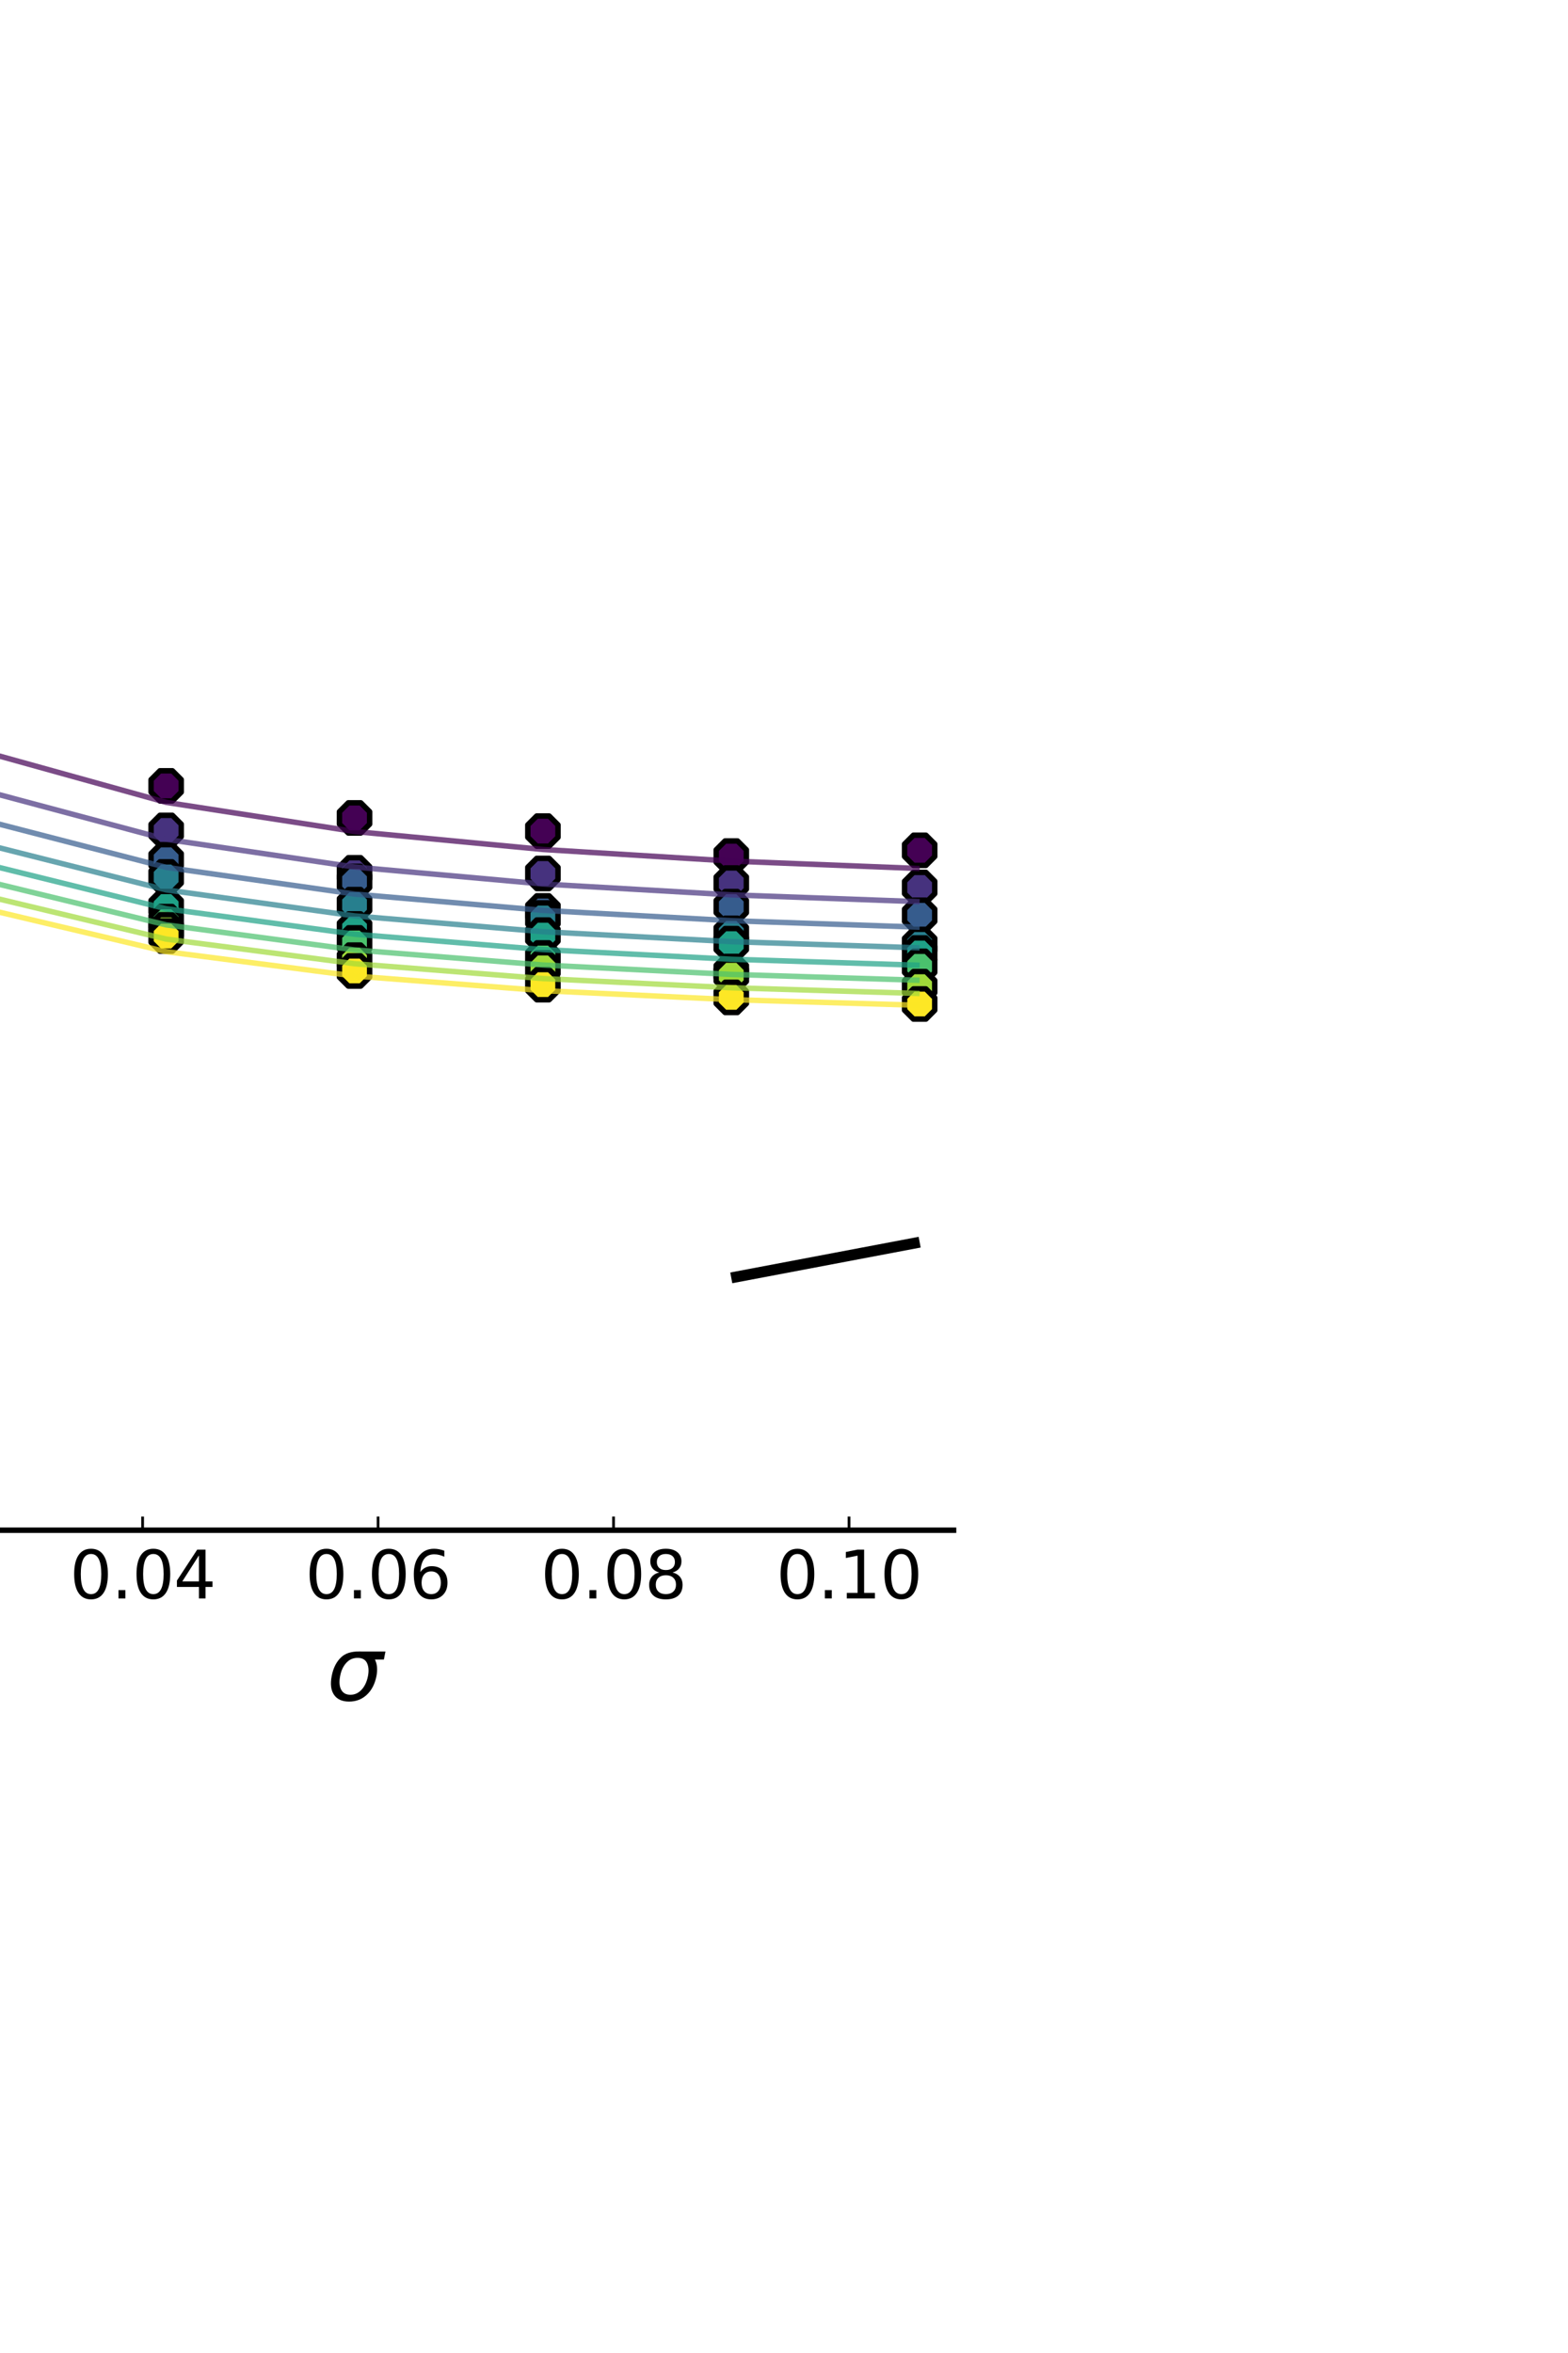<?xml version="1.0" encoding="UTF-8" standalone="no"?>
<svg
   xmlns:dc="http://purl.org/dc/elements/1.1/"
   xmlns:cc="http://creativecommons.org/ns#"
   xmlns:rdf="http://www.w3.org/1999/02/22-rdf-syntax-ns#"
   xmlns:svg="http://www.w3.org/2000/svg"
   xmlns="http://www.w3.org/2000/svg"
   xmlns:xlink="http://www.w3.org/1999/xlink"
   xmlns:sodipodi="http://sodipodi.sourceforge.net/DTD/sodipodi-0.dtd"
   xmlns:inkscape="http://www.inkscape.org/namespaces/inkscape"
   height="432pt"
   version="1.1"
   viewBox="0 0 288 432"
   width="288pt"
   id="svg716"
   sodipodi:docname="try.svg"
   inkscape:version="0.92.5 (2060ec1f9f, 2020-04-08)">
  <sodipodi:namedview
     pagecolor="#ffffff"
     bordercolor="#666666"
     borderopacity="1"
     objecttolerance="10"
     gridtolerance="10"
     guidetolerance="10"
     inkscape:pageopacity="0"
     inkscape:pageshadow="2"
     inkscape:window-width="1608"
     inkscape:window-height="986"
     id="namedview718"
     showgrid="false"
     inkscape:zoom="1.1588694"
     inkscape:cx="175.86745"
     inkscape:cy="273.4832"
     inkscape:window-x="72"
     inkscape:window-y="27"
     inkscape:window-maximized="1"
     inkscape:current-layer="figure_1" />
  <defs
     id="defs6">
    <style
       type="text/css"
       id="style4">*{stroke-linecap:butt;stroke-linejoin:round;}</style>
  </defs>
  <g
     id="figure_1">
    <path
       inkscape:connector-curvature="0"
       id="path8"
       style="fill:#ffffff;stroke-linecap:butt;stroke-linejoin:round"
       d="M 0,432 H 288 V 0 H 0 Z" />
    <g
       id="g2376"
       transform="translate(-110.021,100.313)"
       style="stroke-linecap:butt;stroke-linejoin:round">
      <g
         id="axes_1"
         style="stroke-linecap:butt;stroke-linejoin:round">
        <g
           id="patch_2"
           style="stroke-linecap:butt;stroke-linejoin:round">
          <path
             id="path11"
             style="fill:#ffffff;stroke-linecap:butt;stroke-linejoin:round"
             d="M 65.112,180.627 H 285.165 V 8.919 H 65.112 Z"
             inkscape:connector-curvature="0" />
        </g>
        <g
           id="PathCollection_1"
           style="stroke-linecap:butt;stroke-linejoin:round">
          <defs
             id="defs15">
            <path
               style="stroke:#000000;stroke-linecap:butt;stroke-linejoin:round"
               id="m2e871a1132"
               d="m -1.148,-2.772 -1.624,1.624 v 2.296 l 1.624,1.624 h 2.296 L 2.772,1.148 v -2.296 L 1.148,-2.772 Z"
               inkscape:connector-curvature="0" />
          </defs>
          <g
             id="g31"
             clip-path="url(#p840c3c7862)"
             style="stroke-linecap:butt;stroke-linejoin:round">
            <use
               id="use17"
               y="1.574"
               xlink:href="#m2e871a1132"
               x="71.34"
               style="fill:#440154;stroke:#000000;stroke-linecap:butt;stroke-linejoin:round"
               width="100%"
               height="100%" />
            <use
               id="use19"
               y="34.001"
               xlink:href="#m2e871a1132"
               x="105.939"
               style="fill:#440154;stroke:#000000;stroke-linecap:butt;stroke-linejoin:round"
               width="100%"
               height="100%" />
            <use
               id="use21"
               y="43.97"
               xlink:href="#m2e871a1132"
               x="140.539"
               style="fill:#440154;stroke:#000000;stroke-linecap:butt;stroke-linejoin:round"
               width="100%"
               height="100%" />
            <use
               id="use23"
               y="49.854"
               xlink:href="#m2e871a1132"
               x="175.139"
               style="fill:#440154;stroke:#000000;stroke-linecap:butt;stroke-linejoin:round"
               width="100%"
               height="100%" />
            <use
               id="use25"
               y="52.274"
               xlink:href="#m2e871a1132"
               x="209.738"
               style="fill:#440154;stroke:#000000;stroke-linecap:butt;stroke-linejoin:round"
               width="100%"
               height="100%" />
            <use
               id="use27"
               y="56.854"
               xlink:href="#m2e871a1132"
               x="244.338"
               style="fill:#440154;stroke:#000000;stroke-linecap:butt;stroke-linejoin:round"
               width="100%"
               height="100%" />
            <use
               id="use29"
               y="55.799"
               xlink:href="#m2e871a1132"
               x="278.937"
               style="fill:#440154;stroke:#000000;stroke-linecap:butt;stroke-linejoin:round"
               width="100%"
               height="100%" />
          </g>
        </g>
        <g
           id="matplotlib.axis_1"
           style="stroke-linecap:butt;stroke-linejoin:round">
          <g
             id="xtick_1"
             style="stroke-linecap:butt;stroke-linejoin:round">
            <g
               id="line2d_1"
               style="stroke-linecap:butt;stroke-linejoin:round">
              <defs
                 id="defs35">
                <path
                   style="stroke:#000000;stroke-width:0.5;stroke-linecap:butt;stroke-linejoin:round"
                   id="m107fe49be2"
                   d="M 0,0 V -2.5"
                   inkscape:connector-curvature="0" />
              </defs>
              <g
                 id="g39"
                 style="stroke-linecap:butt;stroke-linejoin:round">
                <use
                   id="use37"
                   y="180.627"
                   xlink:href="#m107fe49be2"
                   x="92.965"
                   style="stroke:#000000;stroke-width:0.5;stroke-linecap:butt;stroke-linejoin:round"
                   width="100%"
                   height="100%" />
              </g>
            </g>
            <g
               id="text_1"
               style="stroke-linecap:butt;stroke-linejoin:round">
              <!-- $\mathregular{0.02}$ -->
              <g
                 id="g55"
                 transform="matrix(0.12,0,0,-0.12,79.585,193.245)"
                 style="stroke-linecap:butt;stroke-linejoin:round">
                <defs
                   id="defs45">
                  <path
                     transform="scale(0.016)"
                     id="DejaVuSans-30"
                     d="m 2034,4250 q -487,0 -733,-480 -245,-479 -245,-1442 0,-959 245,-1439 246,-480 733,-480 491,0 736,480 246,480 246,1439 0,963 -246,1442 -245,480 -736,480 z m 0,500 q 785,0 1199,-621 414,-620 414,-1801 0,-1178 -414,-1799 -414,-620 -1199,-620 -784,0 -1198,620 -414,621 -414,1799 0,1181 414,1801 414,621 1198,621 z"
                     inkscape:connector-curvature="0"
                     style="stroke-linecap:butt;stroke-linejoin:round" />
                  <path
                     transform="scale(0.016)"
                     id="DejaVuSans-2e"
                     d="m 684,794 h 660 V 0 H 684 Z"
                     inkscape:connector-curvature="0"
                     style="stroke-linecap:butt;stroke-linejoin:round" />
                  <path
                     transform="scale(0.016)"
                     id="DejaVuSans-32"
                     d="M 1228,531 H 3431 V 0 H 469 v 531 q 359,372 979,998 621,627 780,809 303,340 423,576 121,236 121,464 0,372 -261,606 -261,235 -680,235 -297,0 -627,-103 -329,-103 -704,-313 v 638 q 381,153 712,231 332,78 607,78 725,0 1156,-363 431,-362 431,-968 0,-288 -108,-546 -107,-257 -392,-607 -78,-91 -497,-524 Q 1991,1309 1228,531 Z"
                     inkscape:connector-curvature="0"
                     style="stroke-linecap:butt;stroke-linejoin:round" />
                </defs>
                <use
                   id="use47"
                   xlink:href="#DejaVuSans-30"
                   transform="translate(0,0.781)"
                   style="stroke-linecap:butt;stroke-linejoin:round"
                   x="0"
                   y="0"
                   width="100%"
                   height="100%" />
                <use
                   id="use49"
                   xlink:href="#DejaVuSans-2e"
                   transform="translate(63.623,0.781)"
                   style="stroke-linecap:butt;stroke-linejoin:round"
                   x="0"
                   y="0"
                   width="100%"
                   height="100%" />
                <use
                   id="use51"
                   xlink:href="#DejaVuSans-30"
                   transform="translate(95.41,0.781)"
                   style="stroke-linecap:butt;stroke-linejoin:round"
                   x="0"
                   y="0"
                   width="100%"
                   height="100%" />
                <use
                   id="use53"
                   xlink:href="#DejaVuSans-32"
                   transform="translate(159.033,0.781)"
                   style="stroke-linecap:butt;stroke-linejoin:round"
                   x="0"
                   y="0"
                   width="100%"
                   height="100%" />
              </g>
            </g>
          </g>
          <g
             id="xtick_2"
             style="stroke-linecap:butt;stroke-linejoin:round">
            <g
               id="line2d_2"
               style="stroke-linecap:butt;stroke-linejoin:round">
              <g
                 id="g61"
                 style="stroke-linecap:butt;stroke-linejoin:round">
                <use
                   id="use59"
                   y="180.627"
                   xlink:href="#m107fe49be2"
                   x="136.214"
                   style="stroke:#000000;stroke-width:0.5;stroke-linecap:butt;stroke-linejoin:round"
                   width="100%"
                   height="100%" />
              </g>
            </g>
            <g
               id="text_2"
               style="stroke-linecap:butt;stroke-linejoin:round">
              <!-- $\mathregular{0.04}$ -->
              <g
                 id="g75"
                 transform="matrix(0.12,0,0,-0.12,122.834,193.245)"
                 style="stroke-linecap:butt;stroke-linejoin:round">
                <defs
                   id="defs65">
                  <path
                     transform="scale(0.016)"
                     id="DejaVuSans-34"
                     d="M 2419,4116 825,1625 h 1594 z m -166,550 h 794 V 1625 h 666 V 1100 H 3047 V 0 H 2419 V 1100 H 313 v 609 z"
                     inkscape:connector-curvature="0"
                     style="stroke-linecap:butt;stroke-linejoin:round" />
                </defs>
                <use
                   id="use67"
                   xlink:href="#DejaVuSans-30"
                   transform="translate(0,0.781)"
                   style="stroke-linecap:butt;stroke-linejoin:round"
                   x="0"
                   y="0"
                   width="100%"
                   height="100%" />
                <use
                   id="use69"
                   xlink:href="#DejaVuSans-2e"
                   transform="translate(63.623,0.781)"
                   style="stroke-linecap:butt;stroke-linejoin:round"
                   x="0"
                   y="0"
                   width="100%"
                   height="100%" />
                <use
                   id="use71"
                   xlink:href="#DejaVuSans-30"
                   transform="translate(95.41,0.781)"
                   style="stroke-linecap:butt;stroke-linejoin:round"
                   x="0"
                   y="0"
                   width="100%"
                   height="100%" />
                <use
                   id="use73"
                   xlink:href="#DejaVuSans-34"
                   transform="translate(159.033,0.781)"
                   style="stroke-linecap:butt;stroke-linejoin:round"
                   x="0"
                   y="0"
                   width="100%"
                   height="100%" />
              </g>
            </g>
          </g>
          <g
             id="xtick_3"
             style="stroke-linecap:butt;stroke-linejoin:round">
            <g
               id="line2d_3"
               style="stroke-linecap:butt;stroke-linejoin:round">
              <g
                 id="g81"
                 style="stroke-linecap:butt;stroke-linejoin:round">
                <use
                   id="use79"
                   y="180.627"
                   xlink:href="#m107fe49be2"
                   x="179.464"
                   style="stroke:#000000;stroke-width:0.5;stroke-linecap:butt;stroke-linejoin:round"
                   width="100%"
                   height="100%" />
              </g>
            </g>
            <g
               id="text_3"
               style="stroke-linecap:butt;stroke-linejoin:round">
              <!-- $\mathregular{0.06}$ -->
              <g
                 id="g95"
                 transform="matrix(0.12,0,0,-0.12,166.084,193.245)"
                 style="stroke-linecap:butt;stroke-linejoin:round">
                <defs
                   id="defs85">
                  <path
                     transform="scale(0.016)"
                     id="DejaVuSans-36"
                     d="m 2113,2584 q -425,0 -674,-291 -248,-290 -248,-796 0,-503 248,-796 249,-292 674,-292 425,0 673,292 248,293 248,796 0,506 -248,796 -248,291 -673,291 z m 1253,1979 v -575 q -238,112 -480,171 -242,60 -480,60 -625,0 -955,-422 -329,-422 -376,-1275 184,272 462,417 279,145 613,145 703,0 1111,-427 408,-426 408,-1160 0,-719 -425,-1154 -425,-434 -1131,-434 -810,0 -1238,620 -428,621 -428,1799 0,1106 525,1764 525,658 1409,658 238,0 480,-47 242,-47 505,-140 z"
                     inkscape:connector-curvature="0"
                     style="stroke-linecap:butt;stroke-linejoin:round" />
                </defs>
                <use
                   id="use87"
                   xlink:href="#DejaVuSans-30"
                   transform="translate(0,0.781)"
                   style="stroke-linecap:butt;stroke-linejoin:round"
                   x="0"
                   y="0"
                   width="100%"
                   height="100%" />
                <use
                   id="use89"
                   xlink:href="#DejaVuSans-2e"
                   transform="translate(63.623,0.781)"
                   style="stroke-linecap:butt;stroke-linejoin:round"
                   x="0"
                   y="0"
                   width="100%"
                   height="100%" />
                <use
                   id="use91"
                   xlink:href="#DejaVuSans-30"
                   transform="translate(95.41,0.781)"
                   style="stroke-linecap:butt;stroke-linejoin:round"
                   x="0"
                   y="0"
                   width="100%"
                   height="100%" />
                <use
                   id="use93"
                   xlink:href="#DejaVuSans-36"
                   transform="translate(159.033,0.781)"
                   style="stroke-linecap:butt;stroke-linejoin:round"
                   x="0"
                   y="0"
                   width="100%"
                   height="100%" />
              </g>
            </g>
          </g>
          <g
             id="xtick_4"
             style="stroke-linecap:butt;stroke-linejoin:round">
            <g
               id="line2d_4"
               style="stroke-linecap:butt;stroke-linejoin:round">
              <g
                 id="g101"
                 style="stroke-linecap:butt;stroke-linejoin:round">
                <use
                   id="use99"
                   y="180.627"
                   xlink:href="#m107fe49be2"
                   x="222.713"
                   style="stroke:#000000;stroke-width:0.5;stroke-linecap:butt;stroke-linejoin:round"
                   width="100%"
                   height="100%" />
              </g>
            </g>
            <g
               id="text_4"
               style="stroke-linecap:butt;stroke-linejoin:round">
              <!-- $\mathregular{0.08}$ -->
              <g
                 id="g115"
                 transform="matrix(0.12,0,0,-0.12,209.333,193.245)"
                 style="stroke-linecap:butt;stroke-linejoin:round">
                <defs
                   id="defs105">
                  <path
                     transform="scale(0.016)"
                     id="DejaVuSans-38"
                     d="m 2034,2216 q -450,0 -708,-241 -257,-241 -257,-662 0,-422 257,-663 258,-241 708,-241 450,0 709,242 260,243 260,662 0,421 -258,662 -257,241 -711,241 z m -631,268 q -406,100 -633,378 -226,279 -226,679 0,559 398,884 399,325 1092,325 697,0 1094,-325 397,-325 397,-884 0,-400 -227,-679 -226,-278 -629,-378 456,-106 710,-416 255,-309 255,-755 Q 3634,634 3220,271 2806,-91 2034,-91 1263,-91 848,271 434,634 434,1313 q 0,446 256,755 257,310 713,416 z m -231,997 q 0,-362 226,-565 227,-203 636,-203 407,0 636,203 230,203 230,565 0,363 -230,566 -229,203 -636,203 -409,0 -636,-203 -226,-203 -226,-566 z"
                     inkscape:connector-curvature="0"
                     style="stroke-linecap:butt;stroke-linejoin:round" />
                </defs>
                <use
                   id="use107"
                   xlink:href="#DejaVuSans-30"
                   transform="translate(0,0.781)"
                   style="stroke-linecap:butt;stroke-linejoin:round"
                   x="0"
                   y="0"
                   width="100%"
                   height="100%" />
                <use
                   id="use109"
                   xlink:href="#DejaVuSans-2e"
                   transform="translate(63.623,0.781)"
                   style="stroke-linecap:butt;stroke-linejoin:round"
                   x="0"
                   y="0"
                   width="100%"
                   height="100%" />
                <use
                   id="use111"
                   xlink:href="#DejaVuSans-30"
                   transform="translate(95.41,0.781)"
                   style="stroke-linecap:butt;stroke-linejoin:round"
                   x="0"
                   y="0"
                   width="100%"
                   height="100%" />
                <use
                   id="use113"
                   xlink:href="#DejaVuSans-38"
                   transform="translate(159.033,0.781)"
                   style="stroke-linecap:butt;stroke-linejoin:round"
                   x="0"
                   y="0"
                   width="100%"
                   height="100%" />
              </g>
            </g>
          </g>
          <g
             id="xtick_5"
             style="stroke-linecap:butt;stroke-linejoin:round">
            <g
               id="line2d_5"
               style="stroke-linecap:butt;stroke-linejoin:round">
              <g
                 id="g121"
                 style="stroke-linecap:butt;stroke-linejoin:round">
                <use
                   id="use119"
                   y="180.627"
                   xlink:href="#m107fe49be2"
                   x="265.963"
                   style="stroke:#000000;stroke-width:0.5;stroke-linecap:butt;stroke-linejoin:round"
                   width="100%"
                   height="100%" />
              </g>
            </g>
            <g
               id="text_5"
               style="stroke-linecap:butt;stroke-linejoin:round">
              <!-- $\mathregular{0.10}$ -->
              <g
                 id="g135"
                 transform="matrix(0.12,0,0,-0.12,252.583,193.245)"
                 style="stroke-linecap:butt;stroke-linejoin:round">
                <defs
                   id="defs125">
                  <path
                     transform="scale(0.016)"
                     id="DejaVuSans-31"
                     d="M 794,531 H 1825 V 4091 L 703,3866 v 575 l 1116,225 h 631 V 531 H 3481 V 0 H 794 Z"
                     inkscape:connector-curvature="0"
                     style="stroke-linecap:butt;stroke-linejoin:round" />
                </defs>
                <use
                   id="use127"
                   xlink:href="#DejaVuSans-30"
                   transform="translate(0,0.781)"
                   style="stroke-linecap:butt;stroke-linejoin:round"
                   x="0"
                   y="0"
                   width="100%"
                   height="100%" />
                <use
                   id="use129"
                   xlink:href="#DejaVuSans-2e"
                   transform="translate(63.623,0.781)"
                   style="stroke-linecap:butt;stroke-linejoin:round"
                   x="0"
                   y="0"
                   width="100%"
                   height="100%" />
                <use
                   id="use131"
                   xlink:href="#DejaVuSans-31"
                   transform="translate(95.41,0.781)"
                   style="stroke-linecap:butt;stroke-linejoin:round"
                   x="0"
                   y="0"
                   width="100%"
                   height="100%" />
                <use
                   id="use133"
                   xlink:href="#DejaVuSans-30"
                   transform="translate(159.033,0.781)"
                   style="stroke-linecap:butt;stroke-linejoin:round"
                   x="0"
                   y="0"
                   width="100%"
                   height="100%" />
              </g>
            </g>
          </g>
          <g
             id="text_6"
             style="stroke-linecap:butt;stroke-linejoin:round">
            <!-- $\sigma$ -->
            <g
               id="g144"
               transform="matrix(0.16,0,0,-0.16,170.019,211.899)"
               style="stroke-linecap:butt;stroke-linejoin:round">
              <defs
                 id="defs140">
                <path
                   transform="scale(0.016)"
                   id="DejaVuSans-Oblique-3c3"
                   d="m 2219,3044 q -475,0 -797,-344 -341,-359 -453,-953 -125,-628 75,-991 197,-359 662,-359 460,0 797,362 341,363 463,988 109,572 -85,953 -181,344 -662,344 z m 90,459 1910,-3 -113,-575 H 3463 Q 3706,2438 3575,1747 3406,888 2884,400 2359,-91 1609,-91 856,-91 525,400 194,888 363,1747 q 165,862 687,1350 434,406 1259,406 z"
                   inkscape:connector-curvature="0"
                   style="stroke-linecap:butt;stroke-linejoin:round" />
              </defs>
              <use
                 id="use142"
                 xlink:href="#DejaVuSans-Oblique-3c3"
                 transform="translate(0,0.266)"
                 style="stroke-linecap:butt;stroke-linejoin:round"
                 x="0"
                 y="0"
                 width="100%"
                 height="100%" />
            </g>
          </g>
        </g>
        <g
           id="matplotlib.axis_2"
           style="stroke-linecap:butt;stroke-linejoin:round">
          <g
             id="ytick_3"
             style="stroke-linecap:butt;stroke-linejoin:round">
            <g
               id="line2d_8"
               style="stroke-linecap:butt;stroke-linejoin:round">
              <g
                 id="g199"
                 style="stroke-linecap:butt;stroke-linejoin:round">
                <path
                   inkscape:connector-curvature="0"
                   d="m 65.112,131.568 h 2.5"
                   id="use197"
                   style="stroke:#000000;stroke-width:0.5;stroke-linecap:butt;stroke-linejoin:round" />
              </g>
            </g>
            <g
               id="text_9"
               style="stroke-linecap:butt;stroke-linejoin:round">
              <!-- $\mathregular{10^{-4.5}}$ -->
              <g
                 id="g214"
                 transform="matrix(0.12,0,0,-0.12,25.492,136.127)"
                 style="stroke-linecap:butt;stroke-linejoin:round">
                <use
                   id="use202"
                   xlink:href="#DejaVuSans-31"
                   transform="translate(0,0.684)"
                   style="stroke-linecap:butt;stroke-linejoin:round"
                   x="0"
                   y="0"
                   width="100%"
                   height="100%" />
                <use
                   id="use204"
                   xlink:href="#DejaVuSans-30"
                   transform="translate(63.623,0.684)"
                   style="stroke-linecap:butt;stroke-linejoin:round"
                   x="0"
                   y="0"
                   width="100%"
                   height="100%" />
                <path
                   style="stroke-width:0.011;stroke-linecap:butt;stroke-linejoin:round"
                   inkscape:connector-curvature="0"
                   d="m 135.619,63.816 h 43.816 v -5.808 h -43.816 z"
                   id="use206" />
                <use
                   id="use208"
                   xlink:href="#DejaVuSans-34"
                   transform="matrix(0.7,0,0,0.7,186.855,38.966)"
                   style="stroke-linecap:butt;stroke-linejoin:round"
                   x="0"
                   y="0"
                   width="100%"
                   height="100%" />
                <use
                   id="use210"
                   xlink:href="#DejaVuSans-2e"
                   transform="matrix(0.7,0,0,0.7,231.392,38.966)"
                   style="stroke-linecap:butt;stroke-linejoin:round"
                   x="0"
                   y="0"
                   width="100%"
                   height="100%" />
                <path
                   style="stroke-width:0.011;stroke-linecap:butt;stroke-linejoin:round"
                   inkscape:connector-curvature="0"
                   d="m 261.2,90 h 27.103 V 84.181 H 267.522 V 71.68 q 1.498,0.514 2.997,0.766 1.509,0.252 3.019,0.252 8.542,0 13.53,-4.681 4.998,-4.681 4.998,-12.677 0,-8.236 -5.13,-12.808 -5.13,-4.561 -14.459,-4.561 -3.216,0 -6.552,0.547 -3.325,0.547 -6.88,1.641 v 6.945 q 3.073,-1.673 6.355,-2.494 3.281,-0.82 6.934,-0.82 5.917,0 9.363,3.106 3.456,3.106 3.456,8.444 0,5.327 -3.456,8.433 -3.445,3.117 -9.363,3.117 -2.767,0 -5.523,-0.613 -2.745,-0.613 -5.611,-1.914 z"
                   id="use212" />
              </g>
            </g>
          </g>
          <g
             id="ytick_4"
             style="stroke-linecap:butt;stroke-linejoin:round">
            <g
               id="line2d_9"
               style="stroke-linecap:butt;stroke-linejoin:round">
              <g
                 id="g220"
                 style="stroke-linecap:butt;stroke-linejoin:round">
                <path
                   inkscape:connector-curvature="0"
                   d="m 65.112,107.038 h 2.5"
                   id="use218"
                   style="stroke:#000000;stroke-width:0.5;stroke-linecap:butt;stroke-linejoin:round" />
              </g>
            </g>
            <g
               id="text_10"
               style="stroke-linecap:butt;stroke-linejoin:round">
              <!-- $\mathregular{10^{-4.0}}$ -->
              <g
                 id="g235"
                 transform="matrix(0.12,0,0,-0.12,25.492,111.597)"
                 style="stroke-linecap:butt;stroke-linejoin:round">
                <use
                   id="use223"
                   xlink:href="#DejaVuSans-31"
                   transform="translate(0,0.766)"
                   style="stroke-linecap:butt;stroke-linejoin:round"
                   x="0"
                   y="0"
                   width="100%"
                   height="100%" />
                <use
                   id="use225"
                   xlink:href="#DejaVuSans-30"
                   transform="translate(63.623,0.766)"
                   style="stroke-linecap:butt;stroke-linejoin:round"
                   x="0"
                   y="0"
                   width="100%"
                   height="100%" />
                <path
                   style="stroke-width:0.011;stroke-linecap:butt;stroke-linejoin:round"
                   inkscape:connector-curvature="0"
                   d="m 135.619,63.897 h 43.816 v -5.808 h -43.816 z"
                   id="use227" />
                <use
                   id="use229"
                   xlink:href="#DejaVuSans-34"
                   transform="matrix(0.7,0,0,0.7,186.855,39.047)"
                   style="stroke-linecap:butt;stroke-linejoin:round"
                   x="0"
                   y="0"
                   width="100%"
                   height="100%" />
                <use
                   id="use231"
                   xlink:href="#DejaVuSans-2e"
                   transform="matrix(0.7,0,0,0.7,231.392,39.047)"
                   style="stroke-linecap:butt;stroke-linejoin:round"
                   x="0"
                   y="0"
                   width="100%"
                   height="100%" />
                <use
                   id="use233"
                   xlink:href="#DejaVuSans-30"
                   transform="matrix(0.7,0,0,0.7,253.643,39.047)"
                   style="stroke-linecap:butt;stroke-linejoin:round"
                   x="0"
                   y="0"
                   width="100%"
                   height="100%" />
              </g>
            </g>
          </g>
          <g
             id="ytick_5"
             style="stroke-linecap:butt;stroke-linejoin:round">
            <g
               id="line2d_10"
               style="stroke-linecap:butt;stroke-linejoin:round">
              <g
                 id="g241"
                 style="stroke-linecap:butt;stroke-linejoin:round">
                <path
                   inkscape:connector-curvature="0"
                   d="m 65.112,82.508 h 2.5"
                   id="use239"
                   style="stroke:#000000;stroke-width:0.5;stroke-linecap:butt;stroke-linejoin:round" />
              </g>
            </g>
            <g
               id="text_11"
               style="stroke-linecap:butt;stroke-linejoin:round">
              <!-- $\mathregular{10^{-3.5}}$ -->
              <g
                 id="g259"
                 transform="matrix(0.12,0,0,-0.12,25.492,87.067)"
                 style="stroke-linecap:butt;stroke-linejoin:round">
                <defs
                   id="defs245">
                  <path
                     transform="scale(0.016)"
                     id="DejaVuSans-33"
                     d="m 2597,2516 q 453,-97 707,-404 255,-306 255,-756 0,-690 -475,-1069 -475,-378 -1350,-378 -293,0 -604,58 -311,58 -642,174 v 609 q 262,-153 574,-231 313,-78 654,-78 593,0 904,234 311,234 311,681 0,413 -289,645 -289,233 -804,233 h -544 v 519 h 569 q 465,0 712,186 247,186 247,536 0,359 -255,551 -254,193 -729,193 -260,0 -557,-57 -297,-56 -653,-174 v 562 q 360,100 674,150 314,50 592,50 719,0 1137,-327 419,-326 419,-882 0,-388 -222,-655 -222,-267 -631,-370 z"
                     inkscape:connector-curvature="0"
                     style="stroke-linecap:butt;stroke-linejoin:round" />
                </defs>
                <use
                   id="use247"
                   xlink:href="#DejaVuSans-31"
                   transform="translate(0,0.766)"
                   style="stroke-linecap:butt;stroke-linejoin:round"
                   x="0"
                   y="0"
                   width="100%"
                   height="100%" />
                <use
                   id="use249"
                   xlink:href="#DejaVuSans-30"
                   transform="translate(63.623,0.766)"
                   style="stroke-linecap:butt;stroke-linejoin:round"
                   x="0"
                   y="0"
                   width="100%"
                   height="100%" />
                <path
                   style="stroke-width:0.011;stroke-linecap:butt;stroke-linejoin:round"
                   inkscape:connector-curvature="0"
                   d="m 135.619,63.897 h 43.816 v -5.808 h -43.816 z"
                   id="use251" />
                <use
                   id="use253"
                   xlink:href="#DejaVuSans-33"
                   transform="matrix(0.7,0,0,0.7,186.855,39.047)"
                   style="stroke-linecap:butt;stroke-linejoin:round"
                   x="0"
                   y="0"
                   width="100%"
                   height="100%" />
                <use
                   id="use255"
                   xlink:href="#DejaVuSans-2e"
                   transform="matrix(0.7,0,0,0.7,231.392,39.047)"
                   style="stroke-linecap:butt;stroke-linejoin:round"
                   x="0"
                   y="0"
                   width="100%"
                   height="100%" />
                <path
                   style="stroke-width:0.011;stroke-linecap:butt;stroke-linejoin:round"
                   inkscape:connector-curvature="0"
                   d="m 261.2,90.081 h 27.103 V 84.263 H 267.522 V 71.761 q 1.498,0.514 2.997,0.766 1.509,0.252 3.019,0.252 8.542,0 13.53,-4.681 4.998,-4.681 4.998,-12.677 0,-8.236 -5.13,-12.808 -5.13,-4.561 -14.459,-4.561 -3.216,0 -6.552,0.547 -3.325,0.547 -6.88,1.641 v 6.945 q 3.073,-1.673 6.355,-2.494 3.281,-0.82 6.934,-0.82 5.917,0 9.363,3.106 3.456,3.106 3.456,8.444 0,5.327 -3.456,8.433 -3.445,3.117 -9.363,3.117 -2.767,0 -5.523,-0.613 -2.745,-0.613 -5.611,-1.914 z"
                   id="use257" />
              </g>
            </g>
          </g>
          <g
             id="ytick_6"
             style="stroke-linecap:butt;stroke-linejoin:round">
            <g
               id="line2d_11"
               style="stroke-linecap:butt;stroke-linejoin:round">
              <g
                 id="g265"
                 style="stroke-linecap:butt;stroke-linejoin:round">
                <path
                   inkscape:connector-curvature="0"
                   d="m 65.112,57.978 h 2.5"
                   id="use263"
                   style="stroke:#000000;stroke-width:0.5;stroke-linecap:butt;stroke-linejoin:round" />
              </g>
            </g>
            <g
               id="text_12"
               style="stroke-linecap:butt;stroke-linejoin:round">
              <!-- $\mathregular{10^{-3.0}}$ -->
              <g
                 id="g280"
                 transform="matrix(0.12,0,0,-0.12,25.492,62.537)"
                 style="stroke-linecap:butt;stroke-linejoin:round">
                <use
                   id="use268"
                   xlink:href="#DejaVuSans-31"
                   transform="translate(0,0.766)"
                   style="stroke-linecap:butt;stroke-linejoin:round"
                   x="0"
                   y="0"
                   width="100%"
                   height="100%" />
                <use
                   id="use270"
                   xlink:href="#DejaVuSans-30"
                   transform="translate(63.623,0.766)"
                   style="stroke-linecap:butt;stroke-linejoin:round"
                   x="0"
                   y="0"
                   width="100%"
                   height="100%" />
                <path
                   style="stroke-width:0.011;stroke-linecap:butt;stroke-linejoin:round"
                   inkscape:connector-curvature="0"
                   d="m 135.619,63.897 h 43.816 v -5.808 h -43.816 z"
                   id="use272" />
                <use
                   id="use274"
                   xlink:href="#DejaVuSans-33"
                   transform="matrix(0.7,0,0,0.7,186.855,39.047)"
                   style="stroke-linecap:butt;stroke-linejoin:round"
                   x="0"
                   y="0"
                   width="100%"
                   height="100%" />
                <use
                   id="use276"
                   xlink:href="#DejaVuSans-2e"
                   transform="matrix(0.7,0,0,0.7,231.392,39.047)"
                   style="stroke-linecap:butt;stroke-linejoin:round"
                   x="0"
                   y="0"
                   width="100%"
                   height="100%" />
                <use
                   id="use278"
                   xlink:href="#DejaVuSans-30"
                   transform="matrix(0.7,0,0,0.7,253.643,39.047)"
                   style="stroke-linecap:butt;stroke-linejoin:round"
                   x="0"
                   y="0"
                   width="100%"
                   height="100%" />
              </g>
            </g>
          </g>
          <g
             id="ytick_7"
             style="stroke-linecap:butt;stroke-linejoin:round">
            <g
               id="line2d_12"
               style="stroke-linecap:butt;stroke-linejoin:round">
              <g
                 id="g286"
                 style="stroke-linecap:butt;stroke-linejoin:round">
                <path
                   inkscape:connector-curvature="0"
                   d="m 65.112,33.448 h 2.5"
                   id="use284"
                   style="stroke:#000000;stroke-width:0.5;stroke-linecap:butt;stroke-linejoin:round" />
              </g>
            </g>
            <g
               id="text_13"
               style="stroke-linecap:butt;stroke-linejoin:round">
              <!-- $\mathregular{10^{-2.5}}$ -->
              <g
                 id="g301"
                 transform="matrix(0.12,0,0,-0.12,25.492,38.008)"
                 style="stroke-linecap:butt;stroke-linejoin:round">
                <use
                   id="use289"
                   xlink:href="#DejaVuSans-31"
                   transform="translate(0,0.766)"
                   style="stroke-linecap:butt;stroke-linejoin:round"
                   x="0"
                   y="0"
                   width="100%"
                   height="100%" />
                <use
                   id="use291"
                   xlink:href="#DejaVuSans-30"
                   transform="translate(63.623,0.766)"
                   style="stroke-linecap:butt;stroke-linejoin:round"
                   x="0"
                   y="0"
                   width="100%"
                   height="100%" />
                <path
                   style="stroke-width:0.011;stroke-linecap:butt;stroke-linejoin:round"
                   inkscape:connector-curvature="0"
                   d="m 135.619,63.897 h 43.816 v -5.808 h -43.816 z"
                   id="use293" />
                <use
                   id="use295"
                   xlink:href="#DejaVuSans-32"
                   transform="matrix(0.7,0,0,0.7,186.855,39.047)"
                   style="stroke-linecap:butt;stroke-linejoin:round"
                   x="0"
                   y="0"
                   width="100%"
                   height="100%" />
                <use
                   id="use297"
                   xlink:href="#DejaVuSans-2e"
                   transform="matrix(0.7,0,0,0.7,231.392,39.047)"
                   style="stroke-linecap:butt;stroke-linejoin:round"
                   x="0"
                   y="0"
                   width="100%"
                   height="100%" />
                <path
                   style="stroke-width:0.011;stroke-linecap:butt;stroke-linejoin:round"
                   inkscape:connector-curvature="0"
                   d="m 261.2,90.081 h 27.103 V 84.263 H 267.522 V 71.761 q 1.498,0.514 2.997,0.766 1.509,0.252 3.019,0.252 8.542,0 13.53,-4.681 4.998,-4.681 4.998,-12.677 0,-8.236 -5.13,-12.808 -5.13,-4.561 -14.459,-4.561 -3.216,0 -6.552,0.547 -3.325,0.547 -6.88,1.641 v 6.945 q 3.073,-1.673 6.355,-2.494 3.281,-0.82 6.934,-0.82 5.917,0 9.363,3.106 3.456,3.106 3.456,8.444 0,5.327 -3.456,8.433 -3.445,3.117 -9.363,3.117 -2.767,0 -5.523,-0.613 -2.745,-0.613 -5.611,-1.914 z"
                   id="use299" />
              </g>
            </g>
          </g>
          <g
             id="ytick_8"
             style="stroke-linecap:butt;stroke-linejoin:round">
            <g
               id="line2d_13"
               style="stroke-linecap:butt;stroke-linejoin:round">
              <g
                 id="g307"
                 style="stroke-linecap:butt;stroke-linejoin:round">
                <path
                   inkscape:connector-curvature="0"
                   d="m 65.112,8.919 h 2.5"
                   id="use305"
                   style="stroke:#000000;stroke-width:0.5;stroke-linecap:butt;stroke-linejoin:round" />
              </g>
            </g>
            <g
               id="text_14"
               style="stroke-linecap:butt;stroke-linejoin:round">
              <!-- $\mathregular{10^{-2.0}}$ -->
              <g
                 id="g322"
                 transform="matrix(0.12,0,0,-0.12,25.492,13.478)"
                 style="stroke-linecap:butt;stroke-linejoin:round">
                <use
                   id="use310"
                   xlink:href="#DejaVuSans-31"
                   transform="translate(0,0.766)"
                   style="stroke-linecap:butt;stroke-linejoin:round"
                   x="0"
                   y="0"
                   width="100%"
                   height="100%" />
                <use
                   id="use312"
                   xlink:href="#DejaVuSans-30"
                   transform="translate(63.623,0.766)"
                   style="stroke-linecap:butt;stroke-linejoin:round"
                   x="0"
                   y="0"
                   width="100%"
                   height="100%" />
                <path
                   style="stroke-width:0.011;stroke-linecap:butt;stroke-linejoin:round"
                   inkscape:connector-curvature="0"
                   d="m 135.619,63.897 h 43.816 v -5.808 h -43.816 z"
                   id="use314" />
                <use
                   id="use316"
                   xlink:href="#DejaVuSans-32"
                   transform="matrix(0.7,0,0,0.7,186.855,39.047)"
                   style="stroke-linecap:butt;stroke-linejoin:round"
                   x="0"
                   y="0"
                   width="100%"
                   height="100%" />
                <use
                   id="use318"
                   xlink:href="#DejaVuSans-2e"
                   transform="matrix(0.7,0,0,0.7,231.392,39.047)"
                   style="stroke-linecap:butt;stroke-linejoin:round"
                   x="0"
                   y="0"
                   width="100%"
                   height="100%" />
                <use
                   id="use320"
                   xlink:href="#DejaVuSans-30"
                   transform="matrix(0.7,0,0,0.7,253.643,39.047)"
                   style="stroke-linecap:butt;stroke-linejoin:round"
                   x="0"
                   y="0"
                   width="100%"
                   height="100%" />
              </g>
            </g>
          </g>
          <g
             id="text_15"
             style="stroke-linecap:butt;stroke-linejoin:round">
            <!-- $\varepsilon^2$ -->
            <g
               id="g333"
               transform="matrix(0,-0.16,-0.16,0,18.164,103.253)"
               style="stroke-linecap:butt;stroke-linejoin:round">
              <defs
                 id="defs327">
                <path
                   transform="scale(0.016)"
                   id="DejaVuSans-Oblique-3b5"
                   d="m 1263,1888 q -338,75 -485,278 -109,143 -109,337 0,531 506,841 400,244 1013,244 237,0 496,-38 260,-37 550,-112 l -100,-522 q -287,90 -528,131 -247,41 -468,41 -372,0 -616,-144 -294,-172 -294,-422 0,-166 153,-281 182,-138 544,-138 h 484 l -90,-475 h -463 q -431,0 -684,-159 -344,-216 -344,-553 0,-213 185,-353 231,-175 703,-175 290,0 568,56 279,59 522,175 L 2700,84 Q 2403,-3 2131,-47 1859,-91 1609,-91 866,-91 516,194 250,413 250,781 q 0,497 350,803 259,229 663,304 z"
                   inkscape:connector-curvature="0"
                   style="stroke-linecap:butt;stroke-linejoin:round" />
              </defs>
              <use
                 id="use329"
                 xlink:href="#DejaVuSans-Oblique-3b5"
                 transform="translate(0,0.766)"
                 style="stroke-linecap:butt;stroke-linejoin:round"
                 x="0"
                 y="0"
                 width="100%"
                 height="100%" />
              <use
                 id="use331"
                 xlink:href="#DejaVuSans-32"
                 transform="matrix(0.7,0,0,0.7,58.711,39.047)"
                 style="stroke-linecap:butt;stroke-linejoin:round"
                 x="0"
                 y="0"
                 width="100%"
                 height="100%" />
            </g>
          </g>
        </g>
        <g
           id="PathCollection_2"
           style="stroke-linecap:butt;stroke-linejoin:round">
          <defs
             id="defs338">
            <path
               style="stroke:#000000;stroke-linecap:butt;stroke-linejoin:round"
               id="md37c695504"
               d="m -1.148,-2.772 -1.624,1.624 v 2.296 l 1.624,1.624 h 2.296 L 2.772,1.148 v -2.296 L 1.148,-2.772 Z"
               inkscape:connector-curvature="0" />
          </defs>
          <g
             id="g354"
             clip-path="url(#p840c3c7862)"
             style="stroke-linecap:butt;stroke-linejoin:round">
            <use
               id="use340"
               y="16.635"
               xlink:href="#md37c695504"
               x="71.34"
               style="fill:#46327e;stroke:#000000;stroke-linecap:butt;stroke-linejoin:round"
               width="100%"
               height="100%" />
            <use
               id="use342"
               y="44.108"
               xlink:href="#md37c695504"
               x="105.939"
               style="fill:#46327e;stroke:#000000;stroke-linecap:butt;stroke-linejoin:round"
               width="100%"
               height="100%" />
            <use
               id="use344"
               y="52.148"
               xlink:href="#md37c695504"
               x="140.539"
               style="fill:#46327e;stroke:#000000;stroke-linecap:butt;stroke-linejoin:round"
               width="100%"
               height="100%" />
            <use
               id="use346"
               y="59.928"
               xlink:href="#md37c695504"
               x="175.139"
               style="fill:#46327e;stroke:#000000;stroke-linecap:butt;stroke-linejoin:round"
               width="100%"
               height="100%" />
            <use
               id="use348"
               y="60.054"
               xlink:href="#md37c695504"
               x="209.738"
               style="fill:#46327e;stroke:#000000;stroke-linecap:butt;stroke-linejoin:round"
               width="100%"
               height="100%" />
            <use
               id="use350"
               y="61.804"
               xlink:href="#md37c695504"
               x="244.338"
               style="fill:#46327e;stroke:#000000;stroke-linecap:butt;stroke-linejoin:round"
               width="100%"
               height="100%" />
            <use
               id="use352"
               y="62.621"
               xlink:href="#md37c695504"
               x="278.937"
               style="fill:#46327e;stroke:#000000;stroke-linecap:butt;stroke-linejoin:round"
               width="100%"
               height="100%" />
          </g>
        </g>
        <g
           style="stroke-linecap:butt;stroke-linejoin:round"
           transform="matrix(1,0,0,0.749,0,2.237)"
           id="patch_3">
          <path
             inkscape:connector-curvature="0"
             id="path357"
             style="fill:none;stroke:#000000;stroke-linecap:square;stroke-linejoin:miter"
             d="M 65.112,180.627 V 8.919" />
        </g>
        <g
           id="patch_4"
           style="stroke-linecap:butt;stroke-linejoin:round">
          <path
             id="path360"
             style="fill:none;stroke:#000000;stroke-linecap:square;stroke-linejoin:miter"
             d="M 65.112,180.627 H 285.165"
             inkscape:connector-curvature="0" />
        </g>
        <g
           id="PathCollection_3"
           style="stroke-linecap:butt;stroke-linejoin:round">
          <defs
             id="defs364">
            <path
               style="stroke:#000000;stroke-linecap:butt;stroke-linejoin:round"
               id="m5337f5380c"
               d="m -1.148,-2.772 -1.624,1.624 v 2.296 l 1.624,1.624 h 2.296 L 2.772,1.148 v -2.296 L 1.148,-2.772 Z"
               inkscape:connector-curvature="0" />
          </defs>
          <g
             id="g380"
             clip-path="url(#p840c3c7862)"
             style="stroke-linecap:butt;stroke-linejoin:round">
            <use
               id="use366"
               y="22.176"
               xlink:href="#m5337f5380c"
               x="71.34"
               style="fill:#365c8d;stroke:#000000;stroke-linecap:butt;stroke-linejoin:round"
               width="100%"
               height="100%" />
            <use
               id="use368"
               y="48.275"
               xlink:href="#m5337f5380c"
               x="105.939"
               style="fill:#365c8d;stroke:#000000;stroke-linecap:butt;stroke-linejoin:round"
               width="100%"
               height="100%" />
            <use
               id="use370"
               y="57.533"
               xlink:href="#m5337f5380c"
               x="140.539"
               style="fill:#365c8d;stroke:#000000;stroke-linecap:butt;stroke-linejoin:round"
               width="100%"
               height="100%" />
            <use
               id="use372"
               y="61.516"
               xlink:href="#m5337f5380c"
               x="175.139"
               style="fill:#365c8d;stroke:#000000;stroke-linecap:butt;stroke-linejoin:round"
               width="100%"
               height="100%" />
            <use
               id="use374"
               y="66.926"
               xlink:href="#m5337f5380c"
               x="209.738"
               style="fill:#365c8d;stroke:#000000;stroke-linecap:butt;stroke-linejoin:round"
               width="100%"
               height="100%" />
            <use
               id="use376"
               y="66.132"
               xlink:href="#m5337f5380c"
               x="244.338"
               style="fill:#365c8d;stroke:#000000;stroke-linecap:butt;stroke-linejoin:round"
               width="100%"
               height="100%" />
            <use
               id="use378"
               y="67.729"
               xlink:href="#m5337f5380c"
               x="278.937"
               style="fill:#365c8d;stroke:#000000;stroke-linecap:butt;stroke-linejoin:round"
               width="100%"
               height="100%" />
          </g>
        </g>
        <g
           id="PathCollection_4"
           style="stroke-linecap:butt;stroke-linejoin:round">
          <defs
             id="defs384">
            <path
               style="stroke:#000000;stroke-linecap:butt;stroke-linejoin:round"
               id="m1195571c41"
               d="m -1.148,-2.772 -1.624,1.624 v 2.296 l 1.624,1.624 h 2.296 L 2.772,1.148 v -2.296 L 1.148,-2.772 Z"
               inkscape:connector-curvature="0" />
          </defs>
          <g
             id="g400"
             clip-path="url(#p840c3c7862)"
             style="stroke-linecap:butt;stroke-linejoin:round">
            <use
               id="use386"
               y="29.034"
               xlink:href="#m1195571c41"
               x="71.34"
               style="fill:#277f8e;stroke:#000000;stroke-linecap:butt;stroke-linejoin:round"
               width="100%"
               height="100%" />
            <use
               id="use388"
               y="53.971"
               xlink:href="#m1195571c41"
               x="105.939"
               style="fill:#277f8e;stroke:#000000;stroke-linecap:butt;stroke-linejoin:round"
               width="100%"
               height="100%" />
            <use
               id="use390"
               y="60.69"
               xlink:href="#m1195571c41"
               x="140.539"
               style="fill:#277f8e;stroke:#000000;stroke-linecap:butt;stroke-linejoin:round"
               width="100%"
               height="100%" />
            <use
               id="use392"
               y="65.774"
               xlink:href="#m1195571c41"
               x="175.139"
               style="fill:#277f8e;stroke:#000000;stroke-linecap:butt;stroke-linejoin:round"
               width="100%"
               height="100%" />
            <use
               id="use394"
               y="68.224"
               xlink:href="#m1195571c41"
               x="209.738"
               style="fill:#277f8e;stroke:#000000;stroke-linecap:butt;stroke-linejoin:round"
               width="100%"
               height="100%" />
            <use
               id="use396"
               y="71.041"
               xlink:href="#m1195571c41"
               x="244.338"
               style="fill:#277f8e;stroke:#000000;stroke-linecap:butt;stroke-linejoin:round"
               width="100%"
               height="100%" />
            <use
               id="use398"
               y="73.076"
               xlink:href="#m1195571c41"
               x="278.937"
               style="fill:#277f8e;stroke:#000000;stroke-linecap:butt;stroke-linejoin:round"
               width="100%"
               height="100%" />
          </g>
        </g>
        <g
           id="PathCollection_5"
           style="stroke-linecap:butt;stroke-linejoin:round">
          <defs
             id="defs404">
            <path
               style="stroke:#000000;stroke-linecap:butt;stroke-linejoin:round"
               id="m1ceac13713"
               d="m -1.148,-2.772 -1.624,1.624 v 2.296 l 1.624,1.624 h 2.296 L 2.772,1.148 v -2.296 L 1.148,-2.772 Z"
               inkscape:connector-curvature="0" />
          </defs>
          <g
             id="g420"
             clip-path="url(#p840c3c7862)"
             style="stroke-linecap:butt;stroke-linejoin:round">
            <use
               id="use406"
               y="34.169"
               xlink:href="#m1ceac13713"
               x="71.34"
               style="fill:#1fa187;stroke:#000000;stroke-linecap:butt;stroke-linejoin:round"
               width="100%"
               height="100%" />
            <use
               id="use408"
               y="54.704"
               xlink:href="#m1ceac13713"
               x="105.939"
               style="fill:#1fa187;stroke:#000000;stroke-linecap:butt;stroke-linejoin:round"
               width="100%"
               height="100%" />
            <use
               id="use410"
               y="66.126"
               xlink:href="#m1ceac13713"
               x="140.539"
               style="fill:#1fa187;stroke:#000000;stroke-linecap:butt;stroke-linejoin:round"
               width="100%"
               height="100%" />
            <use
               id="use412"
               y="70.24"
               xlink:href="#m1ceac13713"
               x="175.139"
               style="fill:#1fa187;stroke:#000000;stroke-linecap:butt;stroke-linejoin:round"
               width="100%"
               height="100%" />
            <use
               id="use414"
               y="71.368"
               xlink:href="#m1ceac13713"
               x="209.738"
               style="fill:#1fa187;stroke:#000000;stroke-linecap:butt;stroke-linejoin:round"
               width="100%"
               height="100%" />
            <use
               id="use416"
               y="72.942"
               xlink:href="#m1ceac13713"
               x="244.338"
               style="fill:#1fa187;stroke:#000000;stroke-linecap:butt;stroke-linejoin:round"
               width="100%"
               height="100%" />
            <use
               id="use418"
               y="74.66"
               xlink:href="#m1ceac13713"
               x="278.937"
               style="fill:#1fa187;stroke:#000000;stroke-linecap:butt;stroke-linejoin:round"
               width="100%"
               height="100%" />
          </g>
        </g>
        <g
           id="PathCollection_6"
           style="stroke-linecap:butt;stroke-linejoin:round">
          <defs
             id="defs424">
            <path
               style="stroke:#000000;stroke-linecap:butt;stroke-linejoin:round"
               id="m89fe52bad9"
               d="m -1.148,-2.772 -1.624,1.624 v 2.296 l 1.624,1.624 h 2.296 L 2.772,1.148 v -2.296 L 1.148,-2.772 Z"
               inkscape:connector-curvature="0" />
          </defs>
          <g
             id="g440"
             clip-path="url(#p840c3c7862)"
             style="stroke-linecap:butt;stroke-linejoin:round">
            <use
               id="use426"
               y="36.337"
               xlink:href="#m89fe52bad9"
               x="71.34"
               style="fill:#4ac16d;stroke:#000000;stroke-linecap:butt;stroke-linejoin:round"
               width="100%"
               height="100%" />
            <use
               id="use428"
               y="59.397"
               xlink:href="#m89fe52bad9"
               x="105.939"
               style="fill:#4ac16d;stroke:#000000;stroke-linecap:butt;stroke-linejoin:round"
               width="100%"
               height="100%" />
            <use
               id="use430"
               y="68.895"
               xlink:href="#m89fe52bad9"
               x="140.539"
               style="fill:#4ac16d;stroke:#000000;stroke-linecap:butt;stroke-linejoin:round"
               width="100%"
               height="100%" />
            <use
               id="use432"
               y="72.8"
               xlink:href="#m89fe52bad9"
               x="175.139"
               style="fill:#4ac16d;stroke:#000000;stroke-linecap:butt;stroke-linejoin:round"
               width="100%"
               height="100%" />
            <use
               id="use434"
               y="75.569"
               xlink:href="#m89fe52bad9"
               x="209.738"
               style="fill:#4ac16d;stroke:#000000;stroke-linecap:butt;stroke-linejoin:round"
               width="100%"
               height="100%" />
            <use
               id="use436"
               y="78.046"
               xlink:href="#m89fe52bad9"
               x="244.338"
               style="fill:#4ac16d;stroke:#000000;stroke-linecap:butt;stroke-linejoin:round"
               width="100%"
               height="100%" />
            <use
               id="use438"
               y="77.1"
               xlink:href="#m89fe52bad9"
               x="278.937"
               style="fill:#4ac16d;stroke:#000000;stroke-linecap:butt;stroke-linejoin:round"
               width="100%"
               height="100%" />
          </g>
        </g>
        <g
           id="PathCollection_7"
           style="stroke-linecap:butt;stroke-linejoin:round">
          <defs
             id="defs444">
            <path
               style="stroke:#000000;stroke-linecap:butt;stroke-linejoin:round"
               id="m3d786d9a93"
               d="m -1.148,-2.772 -1.624,1.624 v 2.296 l 1.624,1.624 h 2.296 L 2.772,1.148 v -2.296 L 1.148,-2.772 Z"
               inkscape:connector-curvature="0" />
          </defs>
          <g
             id="g460"
             clip-path="url(#p840c3c7862)"
             style="stroke-linecap:butt;stroke-linejoin:round">
            <use
               id="use446"
               y="42.013"
               xlink:href="#m3d786d9a93"
               x="71.34"
               style="fill:#a0da39;stroke:#000000;stroke-linecap:butt;stroke-linejoin:round"
               width="100%"
               height="100%" />
            <use
               id="use448"
               y="63.061"
               xlink:href="#m3d786d9a93"
               x="105.939"
               style="fill:#a0da39;stroke:#000000;stroke-linecap:butt;stroke-linejoin:round"
               width="100%"
               height="100%" />
            <use
               id="use450"
               y="70.402"
               xlink:href="#m3d786d9a93"
               x="140.539"
               style="fill:#a0da39;stroke:#000000;stroke-linecap:butt;stroke-linejoin:round"
               width="100%"
               height="100%" />
            <use
               id="use452"
               y="75.968"
               xlink:href="#m3d786d9a93"
               x="175.139"
               style="fill:#a0da39;stroke:#000000;stroke-linecap:butt;stroke-linejoin:round"
               width="100%"
               height="100%" />
            <use
               id="use454"
               y="77.38"
               xlink:href="#m3d786d9a93"
               x="209.738"
               style="fill:#a0da39;stroke:#000000;stroke-linecap:butt;stroke-linejoin:round"
               width="100%"
               height="100%" />
            <use
               id="use456"
               y="78.729"
               xlink:href="#m3d786d9a93"
               x="244.338"
               style="fill:#a0da39;stroke:#000000;stroke-linecap:butt;stroke-linejoin:round"
               width="100%"
               height="100%" />
            <use
               id="use458"
               y="80.827"
               xlink:href="#m3d786d9a93"
               x="278.937"
               style="fill:#a0da39;stroke:#000000;stroke-linecap:butt;stroke-linejoin:round"
               width="100%"
               height="100%" />
          </g>
        </g>
        <g
           id="PathCollection_8"
           style="stroke-linecap:butt;stroke-linejoin:round">
          <defs
             id="defs464">
            <path
               style="stroke:#000000;stroke-linecap:butt;stroke-linejoin:round"
               id="me857df3b56"
               d="m -1.148,-2.772 -1.624,1.624 v 2.296 l 1.624,1.624 h 2.296 L 2.772,1.148 v -2.296 L 1.148,-2.772 Z"
               inkscape:connector-curvature="0" />
          </defs>
          <g
             id="g480"
             clip-path="url(#p840c3c7862)"
             style="stroke-linecap:butt;stroke-linejoin:round">
            <use
               id="use466"
               y="43.195"
               xlink:href="#me857df3b56"
               x="71.34"
               style="fill:#fde725;stroke:#000000;stroke-linecap:butt;stroke-linejoin:round"
               width="100%"
               height="100%" />
            <use
               id="use468"
               y="64.616"
               xlink:href="#me857df3b56"
               x="105.939"
               style="fill:#fde725;stroke:#000000;stroke-linecap:butt;stroke-linejoin:round"
               width="100%"
               height="100%" />
            <use
               id="use470"
               y="71.55"
               xlink:href="#me857df3b56"
               x="140.539"
               style="fill:#fde725;stroke:#000000;stroke-linecap:butt;stroke-linejoin:round"
               width="100%"
               height="100%" />
            <use
               id="use472"
               y="77.952"
               xlink:href="#me857df3b56"
               x="175.139"
               style="fill:#fde725;stroke:#000000;stroke-linecap:butt;stroke-linejoin:round"
               width="100%"
               height="100%" />
            <use
               id="use474"
               y="80.463"
               xlink:href="#me857df3b56"
               x="209.738"
               style="fill:#fde725;stroke:#000000;stroke-linecap:butt;stroke-linejoin:round"
               width="100%"
               height="100%" />
            <use
               id="use476"
               y="82.803"
               xlink:href="#me857df3b56"
               x="244.338"
               style="fill:#fde725;stroke:#000000;stroke-linecap:butt;stroke-linejoin:round"
               width="100%"
               height="100%" />
            <use
               id="use478"
               y="84.018"
               xlink:href="#me857df3b56"
               x="278.937"
               style="fill:#fde725;stroke:#000000;stroke-linecap:butt;stroke-linejoin:round"
               width="100%"
               height="100%" />
          </g>
        </g>
        <g
           id="line2d_14"
           style="stroke-linecap:butt;stroke-linejoin:round">
          <path
             id="path483"
             style="fill:none;stroke:#440154;stroke-linecap:butt;stroke-linejoin:round;stroke-opacity:0.7"
             d="m 71.34,18.354 34.6,19.035 34.6,9.609 34.6,5.35 34.6,3.299 34.6,2.13 34.6,1.37"
             clip-path="url(#p840c3c7862)"
             inkscape:connector-curvature="0" />
        </g>
        <g
           id="line2d_15"
           style="stroke-linecap:butt;stroke-linejoin:round">
          <path
             id="path486"
             style="fill:none;stroke:#46327e;stroke-linecap:butt;stroke-linejoin:round;stroke-opacity:0.7"
             d="m 71.34,23.226 34.6,21.308 34.6,9.243 34.6,5.09 34.6,3.118 34.6,1.992 34.6,1.257"
             clip-path="url(#p840c3c7862)"
             inkscape:connector-curvature="0" />
        </g>
        <g
           id="line2d_16"
           style="stroke-linecap:butt;stroke-linejoin:round">
          <path
             id="path489"
             style="fill:none;stroke:#365c8d;stroke-linecap:butt;stroke-linejoin:round;stroke-opacity:0.7"
             d="m 71.34,28.286 34.6,21.691 34.6,8.948 34.6,4.909 34.6,2.994 34.6,1.897 34.6,1.186"
             clip-path="url(#p840c3c7862)"
             inkscape:connector-curvature="0" />
        </g>
        <g
           id="line2d_17"
           style="stroke-linecap:butt;stroke-linejoin:round">
          <path
             id="path492"
             style="fill:none;stroke:#277f8e;stroke-linecap:butt;stroke-linejoin:round;stroke-opacity:0.7"
             d="m 71.34,32.801 34.6,21.542 34.6,8.722 34.6,4.776 34.6,2.902 34.6,1.825 34.6,1.139"
             clip-path="url(#p840c3c7862)"
             inkscape:connector-curvature="0" />
        </g>
        <g
           id="line2d_18"
           style="stroke-linecap:butt;stroke-linejoin:round">
          <path
             id="path495"
             style="fill:none;stroke:#1fa187;stroke-linecap:butt;stroke-linejoin:round;stroke-opacity:0.7"
             d="m 71.34,36.72 34.6,21.26 34.6,8.545 34.6,4.674 34.6,2.831 34.6,1.77 34.6,1.103"
             clip-path="url(#p840c3c7862)"
             inkscape:connector-curvature="0" />
        </g>
        <g
           id="line2d_19"
           style="stroke-linecap:butt;stroke-linejoin:round">
          <path
             id="path498"
             style="fill:none;stroke:#4ac16d;stroke-linecap:butt;stroke-linejoin:round;stroke-opacity:0.7"
             d="m 71.34,40.128 34.6,20.963 34.6,8.403 34.6,4.592 34.6,2.774 34.6,1.726 34.6,1.075"
             clip-path="url(#p840c3c7862)"
             inkscape:connector-curvature="0" />
        </g>
        <g
           id="line2d_20"
           style="stroke-linecap:butt;stroke-linejoin:round">
          <path
             id="path501"
             style="fill:none;stroke:#a0da39;stroke-linecap:butt;stroke-linejoin:round;stroke-opacity:0.7"
             d="m 71.34,43.122 34.6,20.686 34.6,8.287 34.6,4.525 34.6,2.727 34.6,1.689 34.6,1.051"
             clip-path="url(#p840c3c7862)"
             inkscape:connector-curvature="0" />
        </g>
        <g
           id="line2d_21"
           style="stroke-linecap:butt;stroke-linejoin:round">
          <path
             id="path504"
             style="fill:none;stroke:#fde725;stroke-linecap:butt;stroke-linejoin:round;stroke-opacity:0.7"
             d="m 71.34,45.78 34.6,20.438 34.6,8.19 34.6,4.469 34.6,2.687 34.6,1.658 34.6,1.03"
             clip-path="url(#p840c3c7862)"
             inkscape:connector-curvature="0" />
        </g>
        <g
           id="line2d_22"
           style="stroke-linecap:butt;stroke-linejoin:round">
          <path
             sodipodi:nodetypes="cccc"
             inkscape:connector-curvature="0"
             id="path507"
             style="fill:none;stroke:#000000;stroke-width:2;stroke-linecap:butt;stroke-linejoin:round"
             d="M 71.34,223.044 105.939,187.222 m 138.398,-52.925 34.6,-6.553"
             clip-path="url(#p840c3c7862)" />
        </g>
        <g
           style="stroke-linecap:butt;stroke-linejoin:round"
           id="patch_3-7"
           transform="matrix(1,0,0,0.207,-0.358,142.973)">
          <path
             id="path357-5"
             style="fill:none;stroke:#000000;stroke-linecap:square;stroke-linejoin:miter"
             d="M 65.112,180.627 V 8.919"
             inkscape:connector-curvature="0" />
        </g>
      </g>
      <g
         id="axes_2"
         style="stroke-linecap:butt;stroke-linejoin:round">
        <g
           style="stroke-linecap:butt;stroke-linejoin:round"
           transform="translate(0,-204)"
           id="matplotlib.axis_4">
          <g
             style="stroke-linecap:butt;stroke-linejoin:round"
             id="ytick_9">
            <g
               style="stroke-linecap:butt;stroke-linejoin:round"
               id="line2d_28">
              <g
                 style="stroke-linecap:butt;stroke-linejoin:round"
                 id="g607">
                <path
                   inkscape:connector-curvature="0"
                   d="m 65.112,358.322 h 2.5"
                   id="use605"
                   style="stroke:#000000;stroke-width:0.5;stroke-linecap:butt;stroke-linejoin:round" />
              </g>
            </g>
            <g
               style="stroke-linecap:butt;stroke-linejoin:round"
               id="text_22">
              <!-- $\mathregular{10^{-6.0}}$ -->
              <g
                 style="stroke-linecap:butt;stroke-linejoin:round"
                 id="g622"
                 transform="matrix(0.12,0,0,-0.12,25.492,362.881)">
                <use
                   height="100%"
                   width="100%"
                   y="0"
                   x="0"
                   style="stroke-linecap:butt;stroke-linejoin:round"
                   id="use610"
                   xlink:href="#DejaVuSans-31"
                   transform="translate(0,0.766)" />
                <use
                   height="100%"
                   width="100%"
                   y="0"
                   x="0"
                   style="stroke-linecap:butt;stroke-linejoin:round"
                   id="use612"
                   xlink:href="#DejaVuSans-30"
                   transform="translate(63.623,0.766)" />
                <path
                   style="stroke-width:0.011;stroke-linecap:butt;stroke-linejoin:round"
                   inkscape:connector-curvature="0"
                   d="m 135.619,63.897 h 43.816 v -5.808 h -43.816 z"
                   id="use614" />
                <use
                   height="100%"
                   width="100%"
                   y="0"
                   x="0"
                   style="stroke-linecap:butt;stroke-linejoin:round"
                   id="use616"
                   xlink:href="#DejaVuSans-36"
                   transform="matrix(0.7,0,0,0.7,186.855,39.047)" />
                <use
                   height="100%"
                   width="100%"
                   y="0"
                   x="0"
                   style="stroke-linecap:butt;stroke-linejoin:round"
                   id="use618"
                   xlink:href="#DejaVuSans-2e"
                   transform="matrix(0.7,0,0,0.7,231.392,39.047)" />
                <use
                   height="100%"
                   width="100%"
                   y="0"
                   x="0"
                   style="stroke-linecap:butt;stroke-linejoin:round"
                   id="use620"
                   xlink:href="#DejaVuSans-30"
                   transform="matrix(0.7,0,0,0.7,253.643,39.047)" />
              </g>
            </g>
          </g>
          <g
             style="stroke-linecap:butt;stroke-linejoin:round"
             id="ytick_10">
            <g
               style="stroke-linecap:butt;stroke-linejoin:round"
               id="line2d_29">
              <g
                 style="stroke-linecap:butt;stroke-linejoin:round"
                 id="g628" />
            </g>
            <g
               style="stroke-linecap:butt;stroke-linejoin:round"
               id="text_23">
              <!-- $\mathregular{10^{-5.5}}$ -->
              <g
                 style="stroke-linecap:butt;stroke-linejoin:round"
                 id="g643"
                 transform="matrix(0.12,0,0,-0.12,25.492,321.186)" />
            </g>
          </g>
          <g
             style="stroke-linecap:butt;stroke-linejoin:round"
             id="text_26">
            <!-- $\varepsilon^2$ -->
            <g
               style="stroke-linecap:butt;stroke-linejoin:round"
               id="g693"
               transform="matrix(0,-0.16,-0.16,0,18.164,316.211)" />
          </g>
        </g>
        <g
           id="patch_6"
           style="stroke-linecap:butt;stroke-linejoin:round" />
        <g
           style="stroke-linecap:butt;stroke-linejoin:round"
           transform="matrix(0.903,0,0,0.938,7.195,-177.397)"
           id="line2d_32">
          <path
             sodipodi:nodetypes="ccccccc"
             inkscape:connector-curvature="0"
             id="path703"
             style="fill:none;stroke:#000000;stroke-width:2;stroke-linecap:butt;stroke-linejoin:round"
             d="m 75.001,378.658 18.583,-29.771 v 0 0 0 0 0"
             clip-path="url(#pf28070a75b)" />
        </g>
      </g>
      <path
         inkscape:connector-curvature="0"
         id="path2021"
         d="m 61.482,135.752 c 7.2,4.692 7.2,4.692 7.2,4.692"
         style="fill:none;stroke:#000000;stroke-width:0.75px;stroke-linecap:butt;stroke-linejoin:miter;stroke-opacity:1" />
      <path
         inkscape:connector-curvature="0"
         id="path2021-3"
         d="m 61.567,142.915 c 7.2,4.692 7.2,4.692 7.2,4.692"
         style="fill:none;stroke:#000000;stroke-width:0.75px;stroke-linecap:butt;stroke-linejoin:miter;stroke-opacity:1" />
    </g>
  </g>
  <defs
     id="defs714">
    <clipPath
       id="p840c3c7862">
      <rect
         height="171.709"
         width="220.053"
         x="65.112"
         y="8.919"
         id="rect708" />
    </clipPath>
    <clipPath
       id="pf28070a75b">
      <rect
         height="171.709"
         width="220.053"
         x="65.112"
         y="221.877"
         id="rect711" />
    </clipPath>
  </defs>
</svg>
